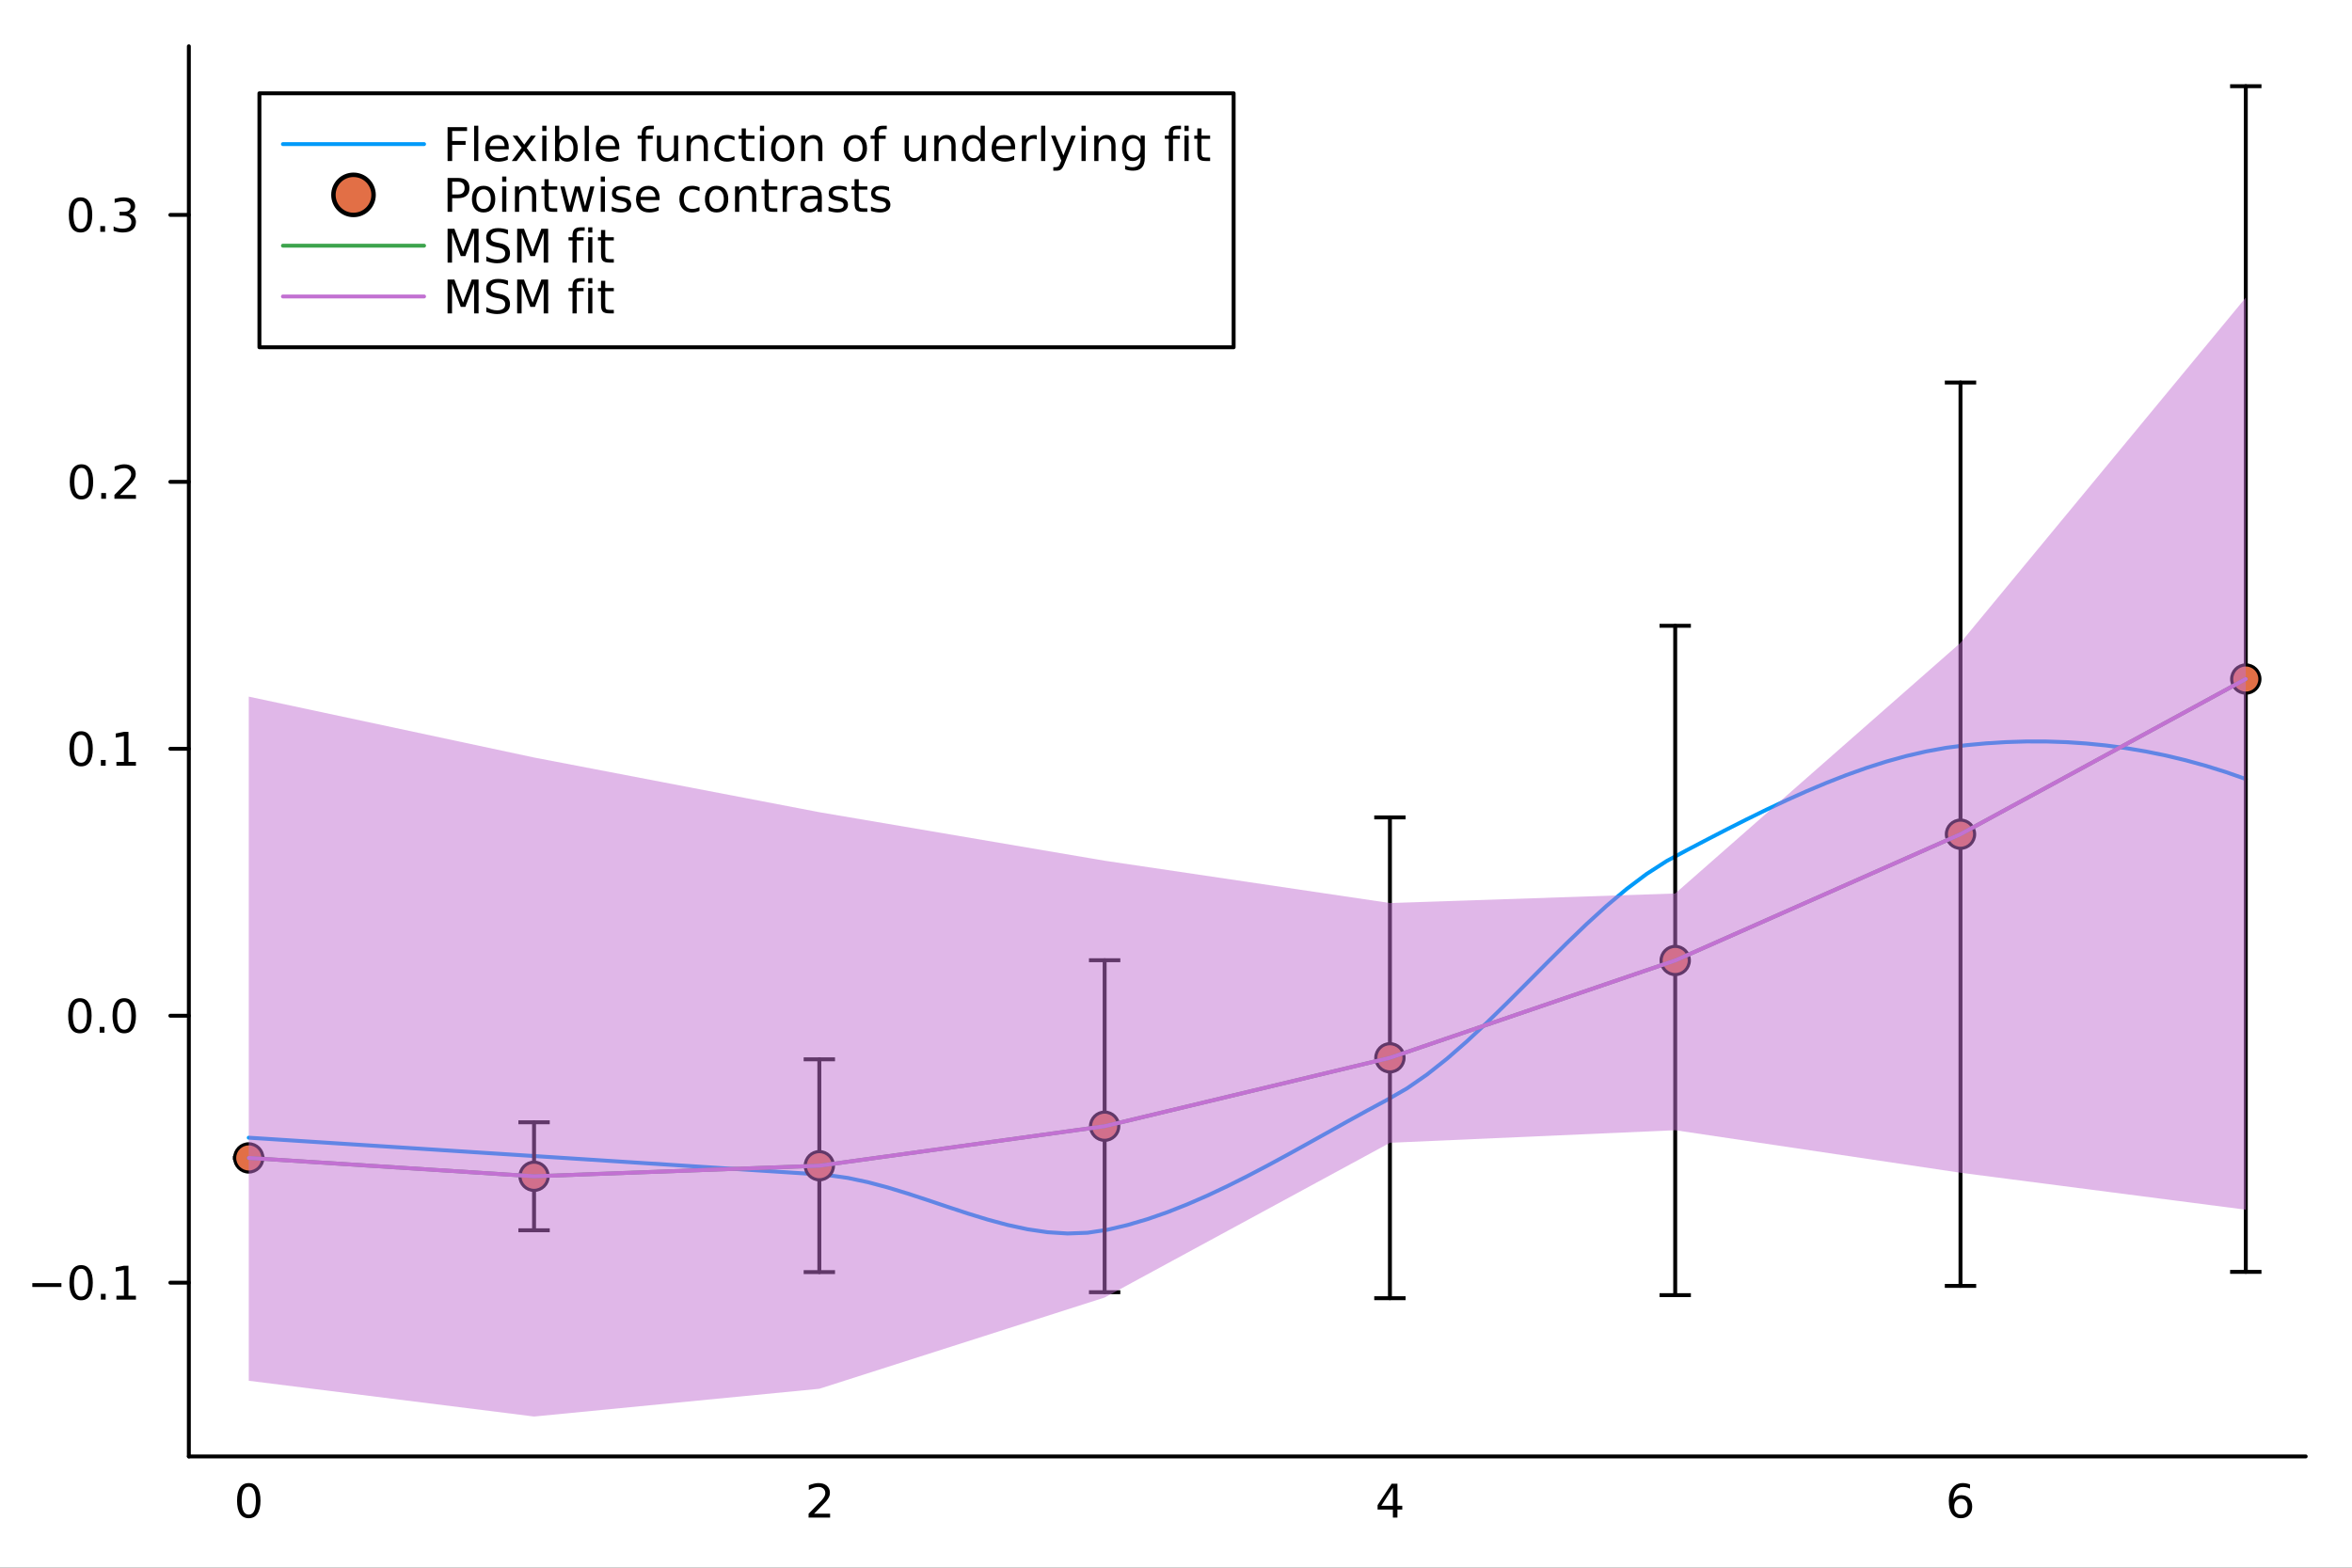 <?xml version="1.0" encoding="utf-8"?>
<svg xmlns="http://www.w3.org/2000/svg" xmlns:xlink="http://www.w3.org/1999/xlink" width="600" height="400" viewBox="0 0 2400 1600">
<rect x="0" y="0" width="2400" height="1600" fill="#333333" stroke="none"/>
<defs>
  <clipPath id="clip870">
    <rect x="0" y="0" width="2400" height="1600"/>
  </clipPath>
</defs>
<path clip-path="url(#clip870)" d="M0 1600 L2400 1600 L2400 0 L0 0  Z" fill="#ffffff" fill-rule="evenodd" fill-opacity="1"/>
<defs>
  <clipPath id="clip871">
    <rect x="480" y="0" width="1681" height="1600"/>
  </clipPath>
</defs>
<path clip-path="url(#clip870)" d="M192.709 1486.45 L2352.76 1486.45 L2352.76 47.244 L192.709 47.244  Z" fill="#ffffff" fill-rule="evenodd" fill-opacity="1"/>
<defs>
  <clipPath id="clip872">
    <rect x="192" y="47" width="2161" height="1440"/>
  </clipPath>
</defs>
<polyline clip-path="url(#clip870)" style="stroke:#000000; stroke-linecap:round; stroke-linejoin:round; stroke-width:4; stroke-opacity:1; fill:none" points="192.709,1486.45 2352.76,1486.45 "/>
<path clip-path="url(#clip870)" d="M253.843 1517.37 Q250.231 1517.37 248.403 1520.93 Q246.597 1524.47 246.597 1531.6 Q246.597 1538.71 248.403 1542.27 Q250.231 1545.82 253.843 1545.82 Q257.477 1545.82 259.282 1542.27 Q261.111 1538.71 261.111 1531.6 Q261.111 1524.47 259.282 1520.93 Q257.477 1517.37 253.843 1517.37 M253.843 1513.66 Q259.653 1513.66 262.708 1518.27 Q265.787 1522.85 265.787 1531.6 Q265.787 1540.33 262.708 1544.94 Q259.653 1549.52 253.843 1549.52 Q248.032 1549.52 244.954 1544.94 Q241.898 1540.33 241.898 1531.6 Q241.898 1522.85 244.954 1518.27 Q248.032 1513.66 253.843 1513.66 Z" fill="#000000" fill-rule="nonzero" fill-opacity="1" /><path clip-path="url(#clip870)" d="M830.718 1544.91 L847.038 1544.91 L847.038 1548.85 L825.093 1548.85 L825.093 1544.91 Q827.755 1542.16 832.339 1537.53 Q836.945 1532.88 838.126 1531.53 Q840.371 1529.01 841.251 1527.27 Q842.153 1525.51 842.153 1523.82 Q842.153 1521.07 840.209 1519.33 Q838.288 1517.6 835.186 1517.6 Q832.987 1517.6 830.533 1518.36 Q828.102 1519.13 825.325 1520.68 L825.325 1515.95 Q828.149 1514.82 830.602 1514.24 Q833.056 1513.66 835.093 1513.66 Q840.464 1513.66 843.658 1516.35 Q846.852 1519.03 846.852 1523.52 Q846.852 1525.65 846.042 1527.57 Q845.255 1529.47 843.149 1532.07 Q842.57 1532.74 839.468 1535.95 Q836.366 1539.15 830.718 1544.91 Z" fill="#000000" fill-rule="nonzero" fill-opacity="1" /><path clip-path="url(#clip870)" d="M1421.3 1518.36 L1409.49 1536.81 L1421.3 1536.81 L1421.3 1518.36 M1420.07 1514.29 L1425.95 1514.29 L1425.95 1536.81 L1430.88 1536.81 L1430.88 1540.7 L1425.95 1540.7 L1425.95 1548.85 L1421.3 1548.85 L1421.3 1540.7 L1405.7 1540.7 L1405.7 1536.19 L1420.07 1514.29 Z" fill="#000000" fill-rule="nonzero" fill-opacity="1" /><path clip-path="url(#clip870)" d="M2000.92 1529.7 Q1997.77 1529.7 1995.92 1531.86 Q1994.09 1534.01 1994.09 1537.76 Q1994.09 1541.49 1995.92 1543.66 Q1997.77 1545.82 2000.92 1545.82 Q2004.06 1545.82 2005.89 1543.66 Q2007.74 1541.49 2007.74 1537.76 Q2007.74 1534.01 2005.89 1531.86 Q2004.06 1529.7 2000.92 1529.7 M2010.2 1515.05 L2010.2 1519.31 Q2008.44 1518.48 2006.63 1518.04 Q2004.85 1517.6 2003.09 1517.6 Q1998.46 1517.6 1996.01 1520.72 Q1993.58 1523.85 1993.23 1530.17 Q1994.6 1528.15 1996.66 1527.09 Q1998.72 1526 2001.19 1526 Q2006.4 1526 2009.41 1529.17 Q2012.44 1532.32 2012.44 1537.76 Q2012.44 1543.08 2009.3 1546.3 Q2006.15 1549.52 2000.92 1549.52 Q1994.92 1549.52 1991.75 1544.94 Q1988.58 1540.33 1988.58 1531.6 Q1988.58 1523.41 1992.47 1518.55 Q1996.36 1513.66 2002.91 1513.66 Q2004.67 1513.66 2006.45 1514.01 Q2008.25 1514.36 2010.2 1515.05 Z" fill="#000000" fill-rule="nonzero" fill-opacity="1" /><polyline clip-path="url(#clip870)" style="stroke:#000000; stroke-linecap:round; stroke-linejoin:round; stroke-width:4; stroke-opacity:1; fill:none" points="192.709,1486.45 192.709,47.244 "/>
<polyline clip-path="url(#clip870)" style="stroke:#000000; stroke-linecap:round; stroke-linejoin:round; stroke-width:4; stroke-opacity:1; fill:none" points="192.709,1309.11 173.812,1309.11 "/>
<polyline clip-path="url(#clip870)" style="stroke:#000000; stroke-linecap:round; stroke-linejoin:round; stroke-width:4; stroke-opacity:1; fill:none" points="192.709,1036.67 173.812,1036.67 "/>
<polyline clip-path="url(#clip870)" style="stroke:#000000; stroke-linecap:round; stroke-linejoin:round; stroke-width:4; stroke-opacity:1; fill:none" points="192.709,764.224 173.812,764.224 "/>
<polyline clip-path="url(#clip870)" style="stroke:#000000; stroke-linecap:round; stroke-linejoin:round; stroke-width:4; stroke-opacity:1; fill:none" points="192.709,491.779 173.812,491.779 "/>
<polyline clip-path="url(#clip870)" style="stroke:#000000; stroke-linecap:round; stroke-linejoin:round; stroke-width:4; stroke-opacity:1; fill:none" points="192.709,219.334 173.812,219.334 "/>
<path clip-path="url(#clip870)" d="M32.992 1309.57 L62.668 1309.57 L62.668 1313.5 L32.992 1313.5 L32.992 1309.57 Z" fill="#000000" fill-rule="nonzero" fill-opacity="1" /><path clip-path="url(#clip870)" d="M82.76 1294.91 Q79.149 1294.91 77.321 1298.48 Q75.515 1302.02 75.515 1309.15 Q75.515 1316.26 77.321 1319.82 Q79.149 1323.36 82.76 1323.36 Q86.395 1323.36 88.2 1319.82 Q90.029 1316.26 90.029 1309.15 Q90.029 1302.02 88.2 1298.48 Q86.395 1294.91 82.76 1294.91 M82.76 1291.21 Q88.57 1291.21 91.626 1295.82 Q94.705 1300.4 94.705 1309.15 Q94.705 1317.88 91.626 1322.48 Q88.57 1327.07 82.76 1327.07 Q76.95 1327.07 73.871 1322.48 Q70.816 1317.88 70.816 1309.15 Q70.816 1300.4 73.871 1295.82 Q76.95 1291.21 82.76 1291.21 Z" fill="#000000" fill-rule="nonzero" fill-opacity="1" /><path clip-path="url(#clip870)" d="M102.922 1320.51 L107.807 1320.51 L107.807 1326.39 L102.922 1326.39 L102.922 1320.51 Z" fill="#000000" fill-rule="nonzero" fill-opacity="1" /><path clip-path="url(#clip870)" d="M118.802 1322.46 L126.441 1322.46 L126.441 1296.09 L118.131 1297.76 L118.131 1293.5 L126.394 1291.83 L131.07 1291.83 L131.07 1322.46 L138.709 1322.46 L138.709 1326.39 L118.802 1326.39 L118.802 1322.46 Z" fill="#000000" fill-rule="nonzero" fill-opacity="1" /><path clip-path="url(#clip870)" d="M81.534 1022.47 Q77.922 1022.47 76.094 1026.03 Q74.288 1029.57 74.288 1036.7 Q74.288 1043.81 76.094 1047.38 Q77.922 1050.92 81.534 1050.92 Q85.168 1050.92 86.973 1047.38 Q88.802 1043.81 88.802 1036.7 Q88.802 1029.57 86.973 1026.03 Q85.168 1022.47 81.534 1022.47 M81.534 1018.76 Q87.344 1018.76 90.399 1023.37 Q93.478 1027.95 93.478 1036.7 Q93.478 1045.43 90.399 1050.04 Q87.344 1054.62 81.534 1054.62 Q75.723 1054.62 72.645 1050.04 Q69.589 1045.43 69.589 1036.7 Q69.589 1027.95 72.645 1023.37 Q75.723 1018.76 81.534 1018.76 Z" fill="#000000" fill-rule="nonzero" fill-opacity="1" /><path clip-path="url(#clip870)" d="M101.695 1048.07 L106.58 1048.07 L106.58 1053.95 L101.695 1053.95 L101.695 1048.07 Z" fill="#000000" fill-rule="nonzero" fill-opacity="1" /><path clip-path="url(#clip870)" d="M126.765 1022.47 Q123.154 1022.47 121.325 1026.03 Q119.519 1029.57 119.519 1036.7 Q119.519 1043.81 121.325 1047.38 Q123.154 1050.92 126.765 1050.92 Q130.399 1050.92 132.205 1047.38 Q134.033 1043.81 134.033 1036.7 Q134.033 1029.57 132.205 1026.03 Q130.399 1022.47 126.765 1022.47 M126.765 1018.76 Q132.575 1018.76 135.63 1023.37 Q138.709 1027.95 138.709 1036.7 Q138.709 1045.43 135.63 1050.04 Q132.575 1054.62 126.765 1054.62 Q120.955 1054.62 117.876 1050.04 Q114.82 1045.43 114.82 1036.7 Q114.82 1027.95 117.876 1023.37 Q120.955 1018.76 126.765 1018.76 Z" fill="#000000" fill-rule="nonzero" fill-opacity="1" /><path clip-path="url(#clip870)" d="M82.76 750.023 Q79.149 750.023 77.321 753.588 Q75.515 757.129 75.515 764.259 Q75.515 771.365 77.321 774.93 Q79.149 778.472 82.76 778.472 Q86.395 778.472 88.2 774.93 Q90.029 771.365 90.029 764.259 Q90.029 757.129 88.2 753.588 Q86.395 750.023 82.76 750.023 M82.76 746.319 Q88.57 746.319 91.626 750.926 Q94.705 755.509 94.705 764.259 Q94.705 772.986 91.626 777.592 Q88.57 782.175 82.76 782.175 Q76.95 782.175 73.871 777.592 Q70.816 772.986 70.816 764.259 Q70.816 755.509 73.871 750.926 Q76.95 746.319 82.76 746.319 Z" fill="#000000" fill-rule="nonzero" fill-opacity="1" /><path clip-path="url(#clip870)" d="M102.922 775.625 L107.807 775.625 L107.807 781.504 L102.922 781.504 L102.922 775.625 Z" fill="#000000" fill-rule="nonzero" fill-opacity="1" /><path clip-path="url(#clip870)" d="M118.802 777.569 L126.441 777.569 L126.441 751.203 L118.131 752.87 L118.131 748.611 L126.394 746.944 L131.07 746.944 L131.07 777.569 L138.709 777.569 L138.709 781.504 L118.802 781.504 L118.802 777.569 Z" fill="#000000" fill-rule="nonzero" fill-opacity="1" /><path clip-path="url(#clip870)" d="M83.131 477.578 Q79.52 477.578 77.691 481.143 Q75.885 484.684 75.885 491.814 Q75.885 498.92 77.691 502.485 Q79.52 506.027 83.131 506.027 Q86.765 506.027 88.57 502.485 Q90.399 498.92 90.399 491.814 Q90.399 484.684 88.57 481.143 Q86.765 477.578 83.131 477.578 M83.131 473.874 Q88.941 473.874 91.996 478.481 Q95.075 483.064 95.075 491.814 Q95.075 500.541 91.996 505.147 Q88.941 509.731 83.131 509.731 Q77.321 509.731 74.242 505.147 Q71.186 500.541 71.186 491.814 Q71.186 483.064 74.242 478.481 Q77.321 473.874 83.131 473.874 Z" fill="#000000" fill-rule="nonzero" fill-opacity="1" /><path clip-path="url(#clip870)" d="M103.293 503.18 L108.177 503.18 L108.177 509.059 L103.293 509.059 L103.293 503.18 Z" fill="#000000" fill-rule="nonzero" fill-opacity="1" /><path clip-path="url(#clip870)" d="M122.39 505.124 L138.709 505.124 L138.709 509.059 L116.765 509.059 L116.765 505.124 Q119.427 502.369 124.01 497.74 Q128.617 493.087 129.797 491.744 Q132.043 489.221 132.922 487.485 Q133.825 485.726 133.825 484.036 Q133.825 481.282 131.88 479.545 Q129.959 477.809 126.857 477.809 Q124.658 477.809 122.205 478.573 Q119.774 479.337 116.996 480.888 L116.996 476.166 Q119.82 475.032 122.274 474.453 Q124.728 473.874 126.765 473.874 Q132.135 473.874 135.33 476.559 Q138.524 479.245 138.524 483.735 Q138.524 485.865 137.714 487.786 Q136.927 489.684 134.82 492.277 Q134.242 492.948 131.14 496.166 Q128.038 499.36 122.39 505.124 Z" fill="#000000" fill-rule="nonzero" fill-opacity="1" /><path clip-path="url(#clip870)" d="M82.182 205.133 Q78.571 205.133 76.742 208.698 Q74.936 212.239 74.936 219.369 Q74.936 226.475 76.742 230.04 Q78.571 233.582 82.182 233.582 Q85.816 233.582 87.621 230.04 Q89.45 226.475 89.45 219.369 Q89.45 212.239 87.621 208.698 Q85.816 205.133 82.182 205.133 M82.182 201.429 Q87.992 201.429 91.047 206.036 Q94.126 210.619 94.126 219.369 Q94.126 228.096 91.047 232.702 Q87.992 237.286 82.182 237.286 Q76.371 237.286 73.293 232.702 Q70.237 228.096 70.237 219.369 Q70.237 210.619 73.293 206.036 Q76.371 201.429 82.182 201.429 Z" fill="#000000" fill-rule="nonzero" fill-opacity="1" /><path clip-path="url(#clip870)" d="M102.344 230.735 L107.228 230.735 L107.228 236.614 L102.344 236.614 L102.344 230.735 Z" fill="#000000" fill-rule="nonzero" fill-opacity="1" /><path clip-path="url(#clip870)" d="M131.58 217.98 Q134.936 218.698 136.811 220.966 Q138.709 223.235 138.709 226.568 Q138.709 231.684 135.191 234.485 Q131.672 237.286 125.191 237.286 Q123.015 237.286 120.7 236.846 Q118.408 236.429 115.955 235.573 L115.955 231.059 Q117.899 232.193 120.214 232.772 Q122.529 233.35 125.052 233.35 Q129.45 233.35 131.742 231.614 Q134.056 229.878 134.056 226.568 Q134.056 223.512 131.904 221.8 Q129.774 220.063 125.955 220.063 L121.927 220.063 L121.927 216.221 L126.14 216.221 Q129.589 216.221 131.418 214.855 Q133.246 213.466 133.246 210.874 Q133.246 208.212 131.348 206.8 Q129.473 205.364 125.955 205.364 Q124.033 205.364 121.834 205.781 Q119.635 206.198 116.996 207.077 L116.996 202.911 Q119.658 202.17 121.973 201.8 Q124.311 201.429 126.371 201.429 Q131.695 201.429 134.797 203.86 Q137.899 206.267 137.899 210.388 Q137.899 213.258 136.255 215.249 Q134.612 217.216 131.58 217.98 Z" fill="#000000" fill-rule="nonzero" fill-opacity="1" /><polyline clip-path="url(#clip872)" style="stroke:#009af9; stroke-linecap:round; stroke-linejoin:round; stroke-width:4; stroke-opacity:1; fill:none" points="253.843,1161.14 274.22,1162.45 294.598,1163.76 314.976,1165.07 335.354,1166.38 355.732,1167.69 376.109,1169 396.487,1170.31 416.865,1171.62 437.243,1172.94 457.621,1174.25 477.998,1175.56 498.376,1176.87 518.754,1178.18 539.132,1179.49 559.51,1180.8 579.887,1182.11 600.265,1183.42 620.643,1184.74 641.021,1186.05 661.399,1187.36 681.776,1188.67 702.154,1189.98 722.532,1191.29 742.91,1192.6 763.288,1193.91 783.665,1195.22 804.043,1196.54 824.421,1197.85 844.799,1199.33 865.177,1202.22 885.554,1206.54 905.932,1211.97 926.31,1218.19 946.688,1224.88 967.066,1231.75 987.443,1238.47 1007.82,1244.73 1028.2,1250.22 1048.58,1254.62 1068.95,1257.62 1089.33,1258.91 1109.71,1258.17 1130.09,1255.1 1150.47,1250.29 1170.84,1244.28 1191.22,1237.19 1211.6,1229.13 1231.98,1220.25 1252.35,1210.64 1272.73,1200.44 1293.11,1189.76 1313.49,1178.73 1333.87,1167.47 1354.24,1156.1 1374.62,1144.74 1395,1133.51 1415.38,1122.53 1435.75,1110.8 1456.13,1096.69 1476.51,1080.55 1496.89,1062.76 1517.27,1043.7 1537.64,1023.77 1558.02,1003.34 1578.4,982.804 1598.78,962.542 1619.16,942.939 1639.53,924.379 1659.91,907.247 1680.29,891.927 1700.67,878.803 1721.04,867.807 1741.42,857.132 1761.8,846.608 1782.18,836.316 1802.56,826.331 1822.93,816.733 1843.31,807.598 1863.69,799.005 1884.07,791.032 1904.44,783.757 1924.82,777.257 1945.2,771.61 1965.58,766.895 1985.96,763.189 2006.33,760.547 2026.71,758.652 2047.09,757.382 2067.47,756.749 2087.84,756.764 2108.22,757.439 2128.6,758.786 2148.98,760.815 2169.36,763.539 2189.73,766.967 2210.11,771.113 2230.49,775.986 2250.87,781.6 2271.24,787.964 2291.62,795.091 "/>
<polyline clip-path="url(#clip872)" style="stroke:#000000; stroke-linecap:round; stroke-linejoin:round; stroke-width:4; stroke-opacity:1; fill:none" points="253.843,1181.8 253.843,1181.8 "/>
<polyline clip-path="url(#clip872)" style="stroke:#000000; stroke-linecap:round; stroke-linejoin:round; stroke-width:4; stroke-opacity:1; fill:none" points="544.954,1255.64 544.954,1145.42 "/>
<polyline clip-path="url(#clip872)" style="stroke:#000000; stroke-linecap:round; stroke-linejoin:round; stroke-width:4; stroke-opacity:1; fill:none" points="836.065,1298.32 836.065,1081.16 "/>
<polyline clip-path="url(#clip872)" style="stroke:#000000; stroke-linecap:round; stroke-linejoin:round; stroke-width:4; stroke-opacity:1; fill:none" points="1127.18,1318.85 1127.18,980.02 "/>
<polyline clip-path="url(#clip872)" style="stroke:#000000; stroke-linecap:round; stroke-linejoin:round; stroke-width:4; stroke-opacity:1; fill:none" points="1418.29,1324.96 1418.29,834.261 "/>
<polyline clip-path="url(#clip872)" style="stroke:#000000; stroke-linecap:round; stroke-linejoin:round; stroke-width:4; stroke-opacity:1; fill:none" points="1709.4,1321.84 1709.4,638.689 "/>
<polyline clip-path="url(#clip872)" style="stroke:#000000; stroke-linecap:round; stroke-linejoin:round; stroke-width:4; stroke-opacity:1; fill:none" points="2000.51,1312.4 2000.51,390.408 "/>
<polyline clip-path="url(#clip872)" style="stroke:#000000; stroke-linecap:round; stroke-linejoin:round; stroke-width:4; stroke-opacity:1; fill:none" points="2291.62,1298.08 2291.62,87.976 "/>
<line clip-path="url(#clip872)" x1="269.843" y1="1181.8" x2="237.843" y2="1181.8" style="stroke:#000000; stroke-width:4; stroke-opacity:1"/>
<line clip-path="url(#clip872)" x1="269.843" y1="1181.8" x2="237.843" y2="1181.8" style="stroke:#000000; stroke-width:4; stroke-opacity:1"/>
<line clip-path="url(#clip872)" x1="560.954" y1="1255.64" x2="528.954" y2="1255.64" style="stroke:#000000; stroke-width:4; stroke-opacity:1"/>
<line clip-path="url(#clip872)" x1="560.954" y1="1145.42" x2="528.954" y2="1145.42" style="stroke:#000000; stroke-width:4; stroke-opacity:1"/>
<line clip-path="url(#clip872)" x1="852.065" y1="1298.32" x2="820.065" y2="1298.32" style="stroke:#000000; stroke-width:4; stroke-opacity:1"/>
<line clip-path="url(#clip872)" x1="852.065" y1="1081.16" x2="820.065" y2="1081.16" style="stroke:#000000; stroke-width:4; stroke-opacity:1"/>
<line clip-path="url(#clip872)" x1="1143.18" y1="1318.85" x2="1111.18" y2="1318.85" style="stroke:#000000; stroke-width:4; stroke-opacity:1"/>
<line clip-path="url(#clip872)" x1="1143.18" y1="980.02" x2="1111.18" y2="980.02" style="stroke:#000000; stroke-width:4; stroke-opacity:1"/>
<line clip-path="url(#clip872)" x1="1434.29" y1="1324.96" x2="1402.29" y2="1324.96" style="stroke:#000000; stroke-width:4; stroke-opacity:1"/>
<line clip-path="url(#clip872)" x1="1434.29" y1="834.261" x2="1402.29" y2="834.261" style="stroke:#000000; stroke-width:4; stroke-opacity:1"/>
<line clip-path="url(#clip872)" x1="1725.4" y1="1321.84" x2="1693.4" y2="1321.84" style="stroke:#000000; stroke-width:4; stroke-opacity:1"/>
<line clip-path="url(#clip872)" x1="1725.4" y1="638.689" x2="1693.4" y2="638.689" style="stroke:#000000; stroke-width:4; stroke-opacity:1"/>
<line clip-path="url(#clip872)" x1="2016.51" y1="1312.4" x2="1984.51" y2="1312.4" style="stroke:#000000; stroke-width:4; stroke-opacity:1"/>
<line clip-path="url(#clip872)" x1="2016.51" y1="390.408" x2="1984.51" y2="390.408" style="stroke:#000000; stroke-width:4; stroke-opacity:1"/>
<line clip-path="url(#clip872)" x1="2307.62" y1="1298.08" x2="2275.62" y2="1298.08" style="stroke:#000000; stroke-width:4; stroke-opacity:1"/>
<line clip-path="url(#clip872)" x1="2307.62" y1="87.976" x2="2275.62" y2="87.976" style="stroke:#000000; stroke-width:4; stroke-opacity:1"/>
<circle clip-path="url(#clip872)" cx="253.843" cy="1181.8" r="14.4" fill="#e26f46" fill-rule="evenodd" fill-opacity="1" stroke="#000000" stroke-opacity="1" stroke-width="3.2"/>
<circle clip-path="url(#clip872)" cx="544.954" cy="1200.53" r="14.4" fill="#e26f46" fill-rule="evenodd" fill-opacity="1" stroke="#000000" stroke-opacity="1" stroke-width="3.2"/>
<circle clip-path="url(#clip872)" cx="836.065" cy="1189.74" r="14.4" fill="#e26f46" fill-rule="evenodd" fill-opacity="1" stroke="#000000" stroke-opacity="1" stroke-width="3.2"/>
<circle clip-path="url(#clip872)" cx="1127.18" cy="1149.43" r="14.4" fill="#e26f46" fill-rule="evenodd" fill-opacity="1" stroke="#000000" stroke-opacity="1" stroke-width="3.2"/>
<circle clip-path="url(#clip872)" cx="1418.29" cy="1079.61" r="14.4" fill="#e26f46" fill-rule="evenodd" fill-opacity="1" stroke="#000000" stroke-opacity="1" stroke-width="3.2"/>
<circle clip-path="url(#clip872)" cx="1709.4" cy="980.267" r="14.4" fill="#e26f46" fill-rule="evenodd" fill-opacity="1" stroke="#000000" stroke-opacity="1" stroke-width="3.2"/>
<circle clip-path="url(#clip872)" cx="2000.51" cy="851.405" r="14.4" fill="#e26f46" fill-rule="evenodd" fill-opacity="1" stroke="#000000" stroke-opacity="1" stroke-width="3.2"/>
<circle clip-path="url(#clip872)" cx="2291.62" cy="693.026" r="14.4" fill="#e26f46" fill-rule="evenodd" fill-opacity="1" stroke="#000000" stroke-opacity="1" stroke-width="3.2"/>
<polyline clip-path="url(#clip872)" style="stroke:#3da44d; stroke-linecap:round; stroke-linejoin:round; stroke-width:4; stroke-opacity:1; fill:none" points="253.843,1181.8 544.954,1200.53 836.065,1189.74 1127.18,1149.43 1418.29,1079.61 1709.4,980.267 2000.51,851.405 2291.62,693.026 "/>
<path clip-path="url(#clip872)" d="M253.843 1409.23 L544.954 1445.72 L836.065 1417.4 L1127.18 1324.27 L1418.29 1166.34 L1709.4 1153.51 L2000.51 1196.93 L2291.62 1234.64 L2291.62 303.694 L2000.51 656.048 L1709.4 911.896 L1418.29 921.644 L1127.18 878.452 L836.065 828.947 L544.954 773.127 L253.843 710.994  Z" fill="#c271d2" fill-rule="evenodd" fill-opacity="0.5"/>
<polyline clip-path="url(#clip872)" style="stroke:#c271d2; stroke-linecap:round; stroke-linejoin:round; stroke-width:4; stroke-opacity:1; fill:none" points="253.843,1181.8 544.954,1200.53 836.065,1189.74 1127.18,1149.43 1418.29,1079.61 1709.4,980.267 2000.51,851.405 2291.62,693.026 "/>
<path clip-path="url(#clip870)" d="M264.711 354.418 L1258.81 354.418 L1258.81 95.218 L264.711 95.218  Z" fill="#ffffff" fill-rule="evenodd" fill-opacity="1"/>
<polyline clip-path="url(#clip870)" style="stroke:#000000; stroke-linecap:round; stroke-linejoin:round; stroke-width:4; stroke-opacity:1; fill:none" points="264.711,354.418 1258.81,354.418 1258.81,95.218 264.711,95.218 264.711,354.418 "/>
<polyline clip-path="url(#clip870)" style="stroke:#009af9; stroke-linecap:round; stroke-linejoin:round; stroke-width:4; stroke-opacity:1; fill:none" points="288.711,147.058 432.714,147.058 "/>
<path clip-path="url(#clip870)" d="M456.715 129.778 L476.576 129.778 L476.576 133.713 L461.391 133.713 L461.391 143.898 L475.094 143.898 L475.094 147.833 L461.391 147.833 L461.391 164.338 L456.715 164.338 L456.715 129.778 Z" fill="#000000" fill-rule="nonzero" fill-opacity="1" /><path clip-path="url(#clip870)" d="M483.798 128.319 L488.057 128.319 L488.057 164.338 L483.798 164.338 L483.798 128.319 Z" fill="#000000" fill-rule="nonzero" fill-opacity="1" /><path clip-path="url(#clip870)" d="M519.145 150.31 L519.145 152.393 L499.562 152.393 Q499.84 156.791 502.201 159.106 Q504.585 161.398 508.821 161.398 Q511.275 161.398 513.566 160.796 Q515.881 160.194 518.15 158.99 L518.15 163.018 Q515.858 163.99 513.451 164.5 Q511.043 165.009 508.566 165.009 Q502.363 165.009 498.729 161.398 Q495.117 157.787 495.117 151.629 Q495.117 145.264 498.543 141.537 Q501.992 137.787 507.826 137.787 Q513.057 137.787 516.09 141.166 Q519.145 144.523 519.145 150.31 M514.886 149.06 Q514.84 145.565 512.918 143.481 Q511.02 141.398 507.872 141.398 Q504.307 141.398 502.154 143.412 Q500.025 145.426 499.701 149.083 L514.886 149.06 Z" fill="#000000" fill-rule="nonzero" fill-opacity="1" /><path clip-path="url(#clip870)" d="M546.853 138.412 L537.478 151.027 L547.339 164.338 L542.316 164.338 L534.77 154.152 L527.224 164.338 L522.201 164.338 L532.27 150.773 L523.057 138.412 L528.08 138.412 L534.955 147.648 L541.83 138.412 L546.853 138.412 Z" fill="#000000" fill-rule="nonzero" fill-opacity="1" /><path clip-path="url(#clip870)" d="M553.358 138.412 L557.617 138.412 L557.617 164.338 L553.358 164.338 L553.358 138.412 M553.358 128.319 L557.617 128.319 L557.617 133.713 L553.358 133.713 L553.358 128.319 Z" fill="#000000" fill-rule="nonzero" fill-opacity="1" /><path clip-path="url(#clip870)" d="M585.14 151.398 Q585.14 146.699 583.196 144.037 Q581.274 141.352 577.895 141.352 Q574.515 141.352 572.571 144.037 Q570.649 146.699 570.649 151.398 Q570.649 156.097 572.571 158.782 Q574.515 161.444 577.895 161.444 Q581.274 161.444 583.196 158.782 Q585.14 156.097 585.14 151.398 M570.649 142.347 Q571.992 140.032 574.029 138.921 Q576.089 137.787 578.936 137.787 Q583.659 137.787 586.598 141.537 Q589.561 145.287 589.561 151.398 Q589.561 157.509 586.598 161.259 Q583.659 165.009 578.936 165.009 Q576.089 165.009 574.029 163.898 Q571.992 162.763 570.649 160.449 L570.649 164.338 L566.367 164.338 L566.367 128.319 L570.649 128.319 L570.649 142.347 Z" fill="#000000" fill-rule="nonzero" fill-opacity="1" /><path clip-path="url(#clip870)" d="M596.622 128.319 L600.881 128.319 L600.881 164.338 L596.622 164.338 L596.622 128.319 Z" fill="#000000" fill-rule="nonzero" fill-opacity="1" /><path clip-path="url(#clip870)" d="M631.969 150.31 L631.969 152.393 L612.385 152.393 Q612.663 156.791 615.024 159.106 Q617.408 161.398 621.645 161.398 Q624.098 161.398 626.39 160.796 Q628.705 160.194 630.973 158.99 L630.973 163.018 Q628.682 163.99 626.274 164.5 Q623.867 165.009 621.39 165.009 Q615.186 165.009 611.552 161.398 Q607.941 157.787 607.941 151.629 Q607.941 145.264 611.367 141.537 Q614.816 137.787 620.649 137.787 Q625.881 137.787 628.913 141.166 Q631.969 144.523 631.969 150.31 M627.709 149.06 Q627.663 145.565 625.742 143.481 Q623.844 141.398 620.695 141.398 Q617.131 141.398 614.978 143.412 Q612.848 145.426 612.524 149.083 L627.709 149.06 Z" fill="#000000" fill-rule="nonzero" fill-opacity="1" /><path clip-path="url(#clip870)" d="M667.154 128.319 L667.154 131.861 L663.08 131.861 Q660.788 131.861 659.885 132.787 Q659.005 133.713 659.005 136.12 L659.005 138.412 L666.019 138.412 L666.019 141.722 L659.005 141.722 L659.005 164.338 L654.723 164.338 L654.723 141.722 L650.649 141.722 L650.649 138.412 L654.723 138.412 L654.723 136.606 Q654.723 132.278 656.737 130.31 Q658.751 128.319 663.126 128.319 L667.154 128.319 Z" fill="#000000" fill-rule="nonzero" fill-opacity="1" /><path clip-path="url(#clip870)" d="M670.279 154.106 L670.279 138.412 L674.538 138.412 L674.538 153.944 Q674.538 157.625 675.973 159.476 Q677.408 161.305 680.278 161.305 Q683.728 161.305 685.718 159.106 Q687.732 156.907 687.732 153.111 L687.732 138.412 L691.991 138.412 L691.991 164.338 L687.732 164.338 L687.732 160.356 Q686.181 162.717 684.121 163.875 Q682.084 165.009 679.376 165.009 Q674.908 165.009 672.593 162.231 Q670.279 159.453 670.279 154.106 M680.996 137.787 L680.996 137.787 Z" fill="#000000" fill-rule="nonzero" fill-opacity="1" /><path clip-path="url(#clip870)" d="M722.315 148.689 L722.315 164.338 L718.056 164.338 L718.056 148.828 Q718.056 145.148 716.621 143.319 Q715.186 141.49 712.315 141.49 Q708.866 141.49 706.876 143.69 Q704.885 145.889 704.885 149.685 L704.885 164.338 L700.602 164.338 L700.602 138.412 L704.885 138.412 L704.885 142.44 Q706.413 140.102 708.473 138.944 Q710.556 137.787 713.264 137.787 Q717.732 137.787 720.024 140.565 Q722.315 143.319 722.315 148.689 Z" fill="#000000" fill-rule="nonzero" fill-opacity="1" /><path clip-path="url(#clip870)" d="M749.468 139.407 L749.468 143.389 Q747.662 142.393 745.834 141.907 Q744.028 141.398 742.176 141.398 Q738.033 141.398 735.741 144.037 Q733.449 146.652 733.449 151.398 Q733.449 156.143 735.741 158.782 Q738.033 161.398 742.176 161.398 Q744.028 161.398 745.834 160.912 Q747.662 160.402 749.468 159.407 L749.468 163.342 Q747.686 164.176 745.764 164.592 Q743.866 165.009 741.713 165.009 Q735.857 165.009 732.408 161.328 Q728.959 157.648 728.959 151.398 Q728.959 145.055 732.431 141.421 Q735.926 137.787 741.991 137.787 Q743.959 137.787 745.834 138.203 Q747.709 138.597 749.468 139.407 Z" fill="#000000" fill-rule="nonzero" fill-opacity="1" /><path clip-path="url(#clip870)" d="M761.088 131.051 L761.088 138.412 L769.861 138.412 L769.861 141.722 L761.088 141.722 L761.088 155.796 Q761.088 158.967 761.945 159.87 Q762.824 160.773 765.486 160.773 L769.861 160.773 L769.861 164.338 L765.486 164.338 Q760.556 164.338 758.681 162.509 Q756.806 160.657 756.806 155.796 L756.806 141.722 L753.681 141.722 L753.681 138.412 L756.806 138.412 L756.806 131.051 L761.088 131.051 Z" fill="#000000" fill-rule="nonzero" fill-opacity="1" /><path clip-path="url(#clip870)" d="M775.463 138.412 L779.722 138.412 L779.722 164.338 L775.463 164.338 L775.463 138.412 M775.463 128.319 L779.722 128.319 L779.722 133.713 L775.463 133.713 L775.463 128.319 Z" fill="#000000" fill-rule="nonzero" fill-opacity="1" /><path clip-path="url(#clip870)" d="M798.681 141.398 Q795.255 141.398 793.264 144.083 Q791.273 146.745 791.273 151.398 Q791.273 156.051 793.241 158.736 Q795.232 161.398 798.681 161.398 Q802.083 161.398 804.074 158.713 Q806.065 156.027 806.065 151.398 Q806.065 146.791 804.074 144.106 Q802.083 141.398 798.681 141.398 M798.681 137.787 Q804.236 137.787 807.407 141.398 Q810.579 145.009 810.579 151.398 Q810.579 157.764 807.407 161.398 Q804.236 165.009 798.681 165.009 Q793.102 165.009 789.931 161.398 Q786.783 157.764 786.783 151.398 Q786.783 145.009 789.931 141.398 Q793.102 137.787 798.681 137.787 Z" fill="#000000" fill-rule="nonzero" fill-opacity="1" /><path clip-path="url(#clip870)" d="M839.19 148.689 L839.19 164.338 L834.93 164.338 L834.93 148.828 Q834.93 145.148 833.495 143.319 Q832.06 141.49 829.19 141.49 Q825.741 141.49 823.75 143.69 Q821.759 145.889 821.759 149.685 L821.759 164.338 L817.477 164.338 L817.477 138.412 L821.759 138.412 L821.759 142.44 Q823.287 140.102 825.347 138.944 Q827.43 137.787 830.139 137.787 Q834.606 137.787 836.898 140.565 Q839.19 143.319 839.19 148.689 Z" fill="#000000" fill-rule="nonzero" fill-opacity="1" /><path clip-path="url(#clip870)" d="M872.801 141.398 Q869.375 141.398 867.384 144.083 Q865.393 146.745 865.393 151.398 Q865.393 156.051 867.361 158.736 Q869.352 161.398 872.801 161.398 Q876.203 161.398 878.194 158.713 Q880.185 156.027 880.185 151.398 Q880.185 146.791 878.194 144.106 Q876.203 141.398 872.801 141.398 M872.801 137.787 Q878.356 137.787 881.527 141.398 Q884.699 145.009 884.699 151.398 Q884.699 157.764 881.527 161.398 Q878.356 165.009 872.801 165.009 Q867.222 165.009 864.051 161.398 Q860.903 157.764 860.903 151.398 Q860.903 145.009 864.051 141.398 Q867.222 137.787 872.801 137.787 Z" fill="#000000" fill-rule="nonzero" fill-opacity="1" /><path clip-path="url(#clip870)" d="M904.884 128.319 L904.884 131.861 L900.81 131.861 Q898.518 131.861 897.615 132.787 Q896.736 133.713 896.736 136.12 L896.736 138.412 L903.75 138.412 L903.75 141.722 L896.736 141.722 L896.736 164.338 L892.453 164.338 L892.453 141.722 L888.379 141.722 L888.379 138.412 L892.453 138.412 L892.453 136.606 Q892.453 132.278 894.467 130.31 Q896.481 128.319 900.856 128.319 L904.884 128.319 Z" fill="#000000" fill-rule="nonzero" fill-opacity="1" /><path clip-path="url(#clip870)" d="M923.078 154.106 L923.078 138.412 L927.337 138.412 L927.337 153.944 Q927.337 157.625 928.773 159.476 Q930.208 161.305 933.078 161.305 Q936.527 161.305 938.518 159.106 Q940.532 156.907 940.532 153.111 L940.532 138.412 L944.791 138.412 L944.791 164.338 L940.532 164.338 L940.532 160.356 Q938.981 162.717 936.921 163.875 Q934.884 165.009 932.175 165.009 Q927.708 165.009 925.393 162.231 Q923.078 159.453 923.078 154.106 M933.796 137.787 L933.796 137.787 Z" fill="#000000" fill-rule="nonzero" fill-opacity="1" /><path clip-path="url(#clip870)" d="M975.115 148.689 L975.115 164.338 L970.856 164.338 L970.856 148.828 Q970.856 145.148 969.42 143.319 Q967.985 141.49 965.115 141.49 Q961.666 141.49 959.675 143.69 Q957.684 145.889 957.684 149.685 L957.684 164.338 L953.402 164.338 L953.402 138.412 L957.684 138.412 L957.684 142.44 Q959.212 140.102 961.272 138.944 Q963.356 137.787 966.064 137.787 Q970.532 137.787 972.823 140.565 Q975.115 143.319 975.115 148.689 Z" fill="#000000" fill-rule="nonzero" fill-opacity="1" /><path clip-path="url(#clip870)" d="M1000.67 142.347 L1000.67 128.319 L1004.93 128.319 L1004.93 164.338 L1000.67 164.338 L1000.67 160.449 Q999.328 162.763 997.268 163.898 Q995.23 165.009 992.36 165.009 Q987.661 165.009 984.698 161.259 Q981.758 157.509 981.758 151.398 Q981.758 145.287 984.698 141.537 Q987.661 137.787 992.36 137.787 Q995.23 137.787 997.268 138.921 Q999.328 140.032 1000.67 142.347 M986.156 151.398 Q986.156 156.097 988.078 158.782 Q990.022 161.444 993.402 161.444 Q996.781 161.444 998.726 158.782 Q1000.67 156.097 1000.67 151.398 Q1000.67 146.699 998.726 144.037 Q996.781 141.352 993.402 141.352 Q990.022 141.352 988.078 144.037 Q986.156 146.699 986.156 151.398 Z" fill="#000000" fill-rule="nonzero" fill-opacity="1" /><path clip-path="url(#clip870)" d="M1035.88 150.31 L1035.88 152.393 L1016.3 152.393 Q1016.57 156.791 1018.93 159.106 Q1021.32 161.398 1025.55 161.398 Q1028.01 161.398 1030.3 160.796 Q1032.61 160.194 1034.88 158.99 L1034.88 163.018 Q1032.59 163.99 1030.18 164.5 Q1027.78 165.009 1025.3 165.009 Q1019.1 165.009 1015.46 161.398 Q1011.85 157.787 1011.85 151.629 Q1011.85 145.264 1015.28 141.537 Q1018.73 137.787 1024.56 137.787 Q1029.79 137.787 1032.82 141.166 Q1035.88 144.523 1035.88 150.31 M1031.62 149.06 Q1031.57 145.565 1029.65 143.481 Q1027.75 141.398 1024.61 141.398 Q1021.04 141.398 1018.89 143.412 Q1016.76 145.426 1016.43 149.083 L1031.62 149.06 Z" fill="#000000" fill-rule="nonzero" fill-opacity="1" /><path clip-path="url(#clip870)" d="M1057.89 142.393 Q1057.17 141.977 1056.32 141.791 Q1055.48 141.583 1054.47 141.583 Q1050.86 141.583 1048.91 143.944 Q1046.99 146.282 1046.99 150.68 L1046.99 164.338 L1042.71 164.338 L1042.71 138.412 L1046.99 138.412 L1046.99 142.44 Q1048.33 140.078 1050.48 138.944 Q1052.64 137.787 1055.72 137.787 Q1056.16 137.787 1056.69 137.856 Q1057.22 137.903 1057.87 138.018 L1057.89 142.393 Z" fill="#000000" fill-rule="nonzero" fill-opacity="1" /><path clip-path="url(#clip870)" d="M1062.36 128.319 L1066.62 128.319 L1066.62 164.338 L1062.36 164.338 L1062.36 128.319 Z" fill="#000000" fill-rule="nonzero" fill-opacity="1" /><path clip-path="url(#clip870)" d="M1086.32 166.745 Q1084.51 171.375 1082.8 172.787 Q1081.09 174.199 1078.22 174.199 L1074.81 174.199 L1074.81 170.634 L1077.31 170.634 Q1079.07 170.634 1080.04 169.8 Q1081.02 168.967 1082.2 165.865 L1082.96 163.921 L1072.48 138.412 L1076.99 138.412 L1085.09 158.689 L1093.19 138.412 L1097.71 138.412 L1086.32 166.745 Z" fill="#000000" fill-rule="nonzero" fill-opacity="1" /><path clip-path="url(#clip870)" d="M1103.59 138.412 L1107.85 138.412 L1107.85 164.338 L1103.59 164.338 L1103.59 138.412 M1103.59 128.319 L1107.85 128.319 L1107.85 133.713 L1103.59 133.713 L1103.59 128.319 Z" fill="#000000" fill-rule="nonzero" fill-opacity="1" /><path clip-path="url(#clip870)" d="M1138.31 148.689 L1138.31 164.338 L1134.05 164.338 L1134.05 148.828 Q1134.05 145.148 1132.61 143.319 Q1131.18 141.49 1128.31 141.49 Q1124.86 141.49 1122.87 143.69 Q1120.88 145.889 1120.88 149.685 L1120.88 164.338 L1116.6 164.338 L1116.6 138.412 L1120.88 138.412 L1120.88 142.44 Q1122.41 140.102 1124.47 138.944 Q1126.55 137.787 1129.26 137.787 Q1133.73 137.787 1136.02 140.565 Q1138.31 143.319 1138.31 148.689 Z" fill="#000000" fill-rule="nonzero" fill-opacity="1" /><path clip-path="url(#clip870)" d="M1163.86 151.074 Q1163.86 146.444 1161.94 143.898 Q1160.04 141.352 1156.6 141.352 Q1153.17 141.352 1151.25 143.898 Q1149.35 146.444 1149.35 151.074 Q1149.35 155.68 1151.25 158.226 Q1153.17 160.773 1156.6 160.773 Q1160.04 160.773 1161.94 158.226 Q1163.86 155.68 1163.86 151.074 M1168.12 161.12 Q1168.12 167.74 1165.18 170.958 Q1162.24 174.199 1156.18 174.199 Q1153.93 174.199 1151.94 173.851 Q1149.95 173.527 1148.08 172.833 L1148.08 168.689 Q1149.95 169.708 1151.78 170.194 Q1153.61 170.68 1155.51 170.68 Q1159.7 170.68 1161.78 168.481 Q1163.86 166.305 1163.86 161.884 L1163.86 159.777 Q1162.54 162.069 1160.48 163.203 Q1158.42 164.338 1155.55 164.338 Q1150.79 164.338 1147.87 160.703 Q1144.95 157.069 1144.95 151.074 Q1144.95 145.055 1147.87 141.421 Q1150.79 137.787 1155.55 137.787 Q1158.42 137.787 1160.48 138.921 Q1162.54 140.055 1163.86 142.347 L1163.86 138.412 L1168.12 138.412 L1168.12 161.12 Z" fill="#000000" fill-rule="nonzero" fill-opacity="1" /><path clip-path="url(#clip870)" d="M1205.09 128.319 L1205.09 131.861 L1201.02 131.861 Q1198.72 131.861 1197.82 132.787 Q1196.94 133.713 1196.94 136.12 L1196.94 138.412 L1203.96 138.412 L1203.96 141.722 L1196.94 141.722 L1196.94 164.338 L1192.66 164.338 L1192.66 141.722 L1188.59 141.722 L1188.59 138.412 L1192.66 138.412 L1192.66 136.606 Q1192.66 132.278 1194.67 130.31 Q1196.69 128.319 1201.06 128.319 L1205.09 128.319 Z" fill="#000000" fill-rule="nonzero" fill-opacity="1" /><path clip-path="url(#clip870)" d="M1208.66 138.412 L1212.91 138.412 L1212.91 164.338 L1208.66 164.338 L1208.66 138.412 M1208.66 128.319 L1212.91 128.319 L1212.91 133.713 L1208.66 133.713 L1208.66 128.319 Z" fill="#000000" fill-rule="nonzero" fill-opacity="1" /><path clip-path="url(#clip870)" d="M1226.04 131.051 L1226.04 138.412 L1234.81 138.412 L1234.81 141.722 L1226.04 141.722 L1226.04 155.796 Q1226.04 158.967 1226.9 159.87 Q1227.78 160.773 1230.44 160.773 L1234.81 160.773 L1234.81 164.338 L1230.44 164.338 Q1225.51 164.338 1223.63 162.509 Q1221.76 160.657 1221.76 155.796 L1221.76 141.722 L1218.63 141.722 L1218.63 138.412 L1221.76 138.412 L1221.76 131.051 L1226.04 131.051 Z" fill="#000000" fill-rule="nonzero" fill-opacity="1" /><circle clip-path="url(#clip870)" cx="360.713" cy="198.898" r="20.48" fill="#e26f46" fill-rule="evenodd" fill-opacity="1" stroke="#000000" stroke-opacity="1" stroke-width="4.551"/>
<path clip-path="url(#clip870)" d="M461.391 185.46 L461.391 198.446 L467.27 198.446 Q470.534 198.446 472.317 196.756 Q474.099 195.067 474.099 191.942 Q474.099 188.84 472.317 187.15 Q470.534 185.46 467.27 185.46 L461.391 185.46 M456.715 181.618 L467.27 181.618 Q473.081 181.618 476.043 184.256 Q479.03 186.872 479.03 191.942 Q479.03 197.057 476.043 199.673 Q473.081 202.289 467.27 202.289 L461.391 202.289 L461.391 216.178 L456.715 216.178 L456.715 181.618 Z" fill="#000000" fill-rule="nonzero" fill-opacity="1" /><path clip-path="url(#clip870)" d="M493.474 193.238 Q490.048 193.238 488.057 195.923 Q486.067 198.585 486.067 203.238 Q486.067 207.891 488.034 210.576 Q490.025 213.238 493.474 213.238 Q496.877 213.238 498.867 210.553 Q500.858 207.867 500.858 203.238 Q500.858 198.631 498.867 195.946 Q496.877 193.238 493.474 193.238 M493.474 189.627 Q499.029 189.627 502.201 193.238 Q505.372 196.849 505.372 203.238 Q505.372 209.604 502.201 213.238 Q499.029 216.849 493.474 216.849 Q487.895 216.849 484.724 213.238 Q481.576 209.604 481.576 203.238 Q481.576 196.849 484.724 193.238 Q487.895 189.627 493.474 189.627 Z" fill="#000000" fill-rule="nonzero" fill-opacity="1" /><path clip-path="url(#clip870)" d="M512.432 190.252 L516.691 190.252 L516.691 216.178 L512.432 216.178 L512.432 190.252 M512.432 180.159 L516.691 180.159 L516.691 185.553 L512.432 185.553 L512.432 180.159 Z" fill="#000000" fill-rule="nonzero" fill-opacity="1" /><path clip-path="url(#clip870)" d="M547.154 200.529 L547.154 216.178 L542.895 216.178 L542.895 200.668 Q542.895 196.988 541.46 195.159 Q540.025 193.33 537.154 193.33 Q533.705 193.33 531.714 195.53 Q529.724 197.729 529.724 201.525 L529.724 216.178 L525.441 216.178 L525.441 190.252 L529.724 190.252 L529.724 194.28 Q531.252 191.942 533.312 190.784 Q535.395 189.627 538.103 189.627 Q542.571 189.627 544.863 192.405 Q547.154 195.159 547.154 200.529 Z" fill="#000000" fill-rule="nonzero" fill-opacity="1" /><path clip-path="url(#clip870)" d="M559.862 182.891 L559.862 190.252 L568.636 190.252 L568.636 193.562 L559.862 193.562 L559.862 207.636 Q559.862 210.807 560.719 211.71 Q561.599 212.613 564.261 212.613 L568.636 212.613 L568.636 216.178 L564.261 216.178 Q559.33 216.178 557.455 214.349 Q555.58 212.497 555.58 207.636 L555.58 193.562 L552.455 193.562 L552.455 190.252 L555.58 190.252 L555.58 182.891 L559.862 182.891 Z" fill="#000000" fill-rule="nonzero" fill-opacity="1" /><path clip-path="url(#clip870)" d="M571.761 190.252 L576.02 190.252 L581.344 210.483 L586.645 190.252 L591.668 190.252 L596.992 210.483 L602.293 190.252 L606.552 190.252 L599.77 216.178 L594.747 216.178 L589.168 194.928 L583.566 216.178 L578.543 216.178 L571.761 190.252 Z" fill="#000000" fill-rule="nonzero" fill-opacity="1" /><path clip-path="url(#clip870)" d="M613.01 190.252 L617.27 190.252 L617.27 216.178 L613.01 216.178 L613.01 190.252 M613.01 180.159 L617.27 180.159 L617.27 185.553 L613.01 185.553 L613.01 180.159 Z" fill="#000000" fill-rule="nonzero" fill-opacity="1" /><path clip-path="url(#clip870)" d="M642.709 191.016 L642.709 195.043 Q640.904 194.117 638.959 193.655 Q637.015 193.192 634.932 193.192 Q631.76 193.192 630.163 194.164 Q628.589 195.136 628.589 197.08 Q628.589 198.562 629.723 199.418 Q630.857 200.252 634.283 201.016 L635.742 201.34 Q640.279 202.312 642.177 204.094 Q644.098 205.854 644.098 209.025 Q644.098 212.636 641.228 214.742 Q638.381 216.849 633.381 216.849 Q631.297 216.849 629.029 216.432 Q626.783 216.039 624.283 215.228 L624.283 210.83 Q626.645 212.057 628.936 212.682 Q631.228 213.284 633.473 213.284 Q636.482 213.284 638.103 212.266 Q639.723 211.224 639.723 209.349 Q639.723 207.613 638.543 206.687 Q637.385 205.761 633.427 204.904 L631.945 204.557 Q627.987 203.724 626.228 202.011 Q624.469 200.275 624.469 197.266 Q624.469 193.608 627.061 191.618 Q629.654 189.627 634.422 189.627 Q636.783 189.627 638.867 189.974 Q640.95 190.321 642.709 191.016 Z" fill="#000000" fill-rule="nonzero" fill-opacity="1" /><path clip-path="url(#clip870)" d="M673.056 202.15 L673.056 204.233 L653.473 204.233 Q653.751 208.631 656.112 210.946 Q658.496 213.238 662.732 213.238 Q665.186 213.238 667.478 212.636 Q669.792 212.034 672.061 210.83 L672.061 214.858 Q669.769 215.83 667.362 216.34 Q664.954 216.849 662.478 216.849 Q656.274 216.849 652.64 213.238 Q649.029 209.627 649.029 203.469 Q649.029 197.104 652.455 193.377 Q655.904 189.627 661.737 189.627 Q666.968 189.627 670.001 193.006 Q673.056 196.363 673.056 202.15 M668.797 200.9 Q668.751 197.405 666.829 195.321 Q664.931 193.238 661.783 193.238 Q658.218 193.238 656.066 195.252 Q653.936 197.266 653.612 200.923 L668.797 200.9 Z" fill="#000000" fill-rule="nonzero" fill-opacity="1" /><path clip-path="url(#clip870)" d="M713.774 191.247 L713.774 195.229 Q711.968 194.233 710.139 193.747 Q708.334 193.238 706.482 193.238 Q702.339 193.238 700.047 195.877 Q697.755 198.492 697.755 203.238 Q697.755 207.983 700.047 210.622 Q702.339 213.238 706.482 213.238 Q708.334 213.238 710.139 212.752 Q711.968 212.242 713.774 211.247 L713.774 215.182 Q711.991 216.016 710.07 216.432 Q708.172 216.849 706.019 216.849 Q700.163 216.849 696.714 213.168 Q693.265 209.488 693.265 203.238 Q693.265 196.895 696.737 193.261 Q700.232 189.627 706.297 189.627 Q708.264 189.627 710.139 190.043 Q712.014 190.437 713.774 191.247 Z" fill="#000000" fill-rule="nonzero" fill-opacity="1" /><path clip-path="url(#clip870)" d="M731.227 193.238 Q727.801 193.238 725.811 195.923 Q723.82 198.585 723.82 203.238 Q723.82 207.891 725.787 210.576 Q727.778 213.238 731.227 213.238 Q734.63 213.238 736.621 210.553 Q738.612 207.867 738.612 203.238 Q738.612 198.631 736.621 195.946 Q734.63 193.238 731.227 193.238 M731.227 189.627 Q736.783 189.627 739.954 193.238 Q743.125 196.849 743.125 203.238 Q743.125 209.604 739.954 213.238 Q736.783 216.849 731.227 216.849 Q725.649 216.849 722.477 213.238 Q719.329 209.604 719.329 203.238 Q719.329 196.849 722.477 193.238 Q725.649 189.627 731.227 189.627 Z" fill="#000000" fill-rule="nonzero" fill-opacity="1" /><path clip-path="url(#clip870)" d="M771.736 200.529 L771.736 216.178 L767.477 216.178 L767.477 200.668 Q767.477 196.988 766.042 195.159 Q764.607 193.33 761.736 193.33 Q758.287 193.33 756.297 195.53 Q754.306 197.729 754.306 201.525 L754.306 216.178 L750.023 216.178 L750.023 190.252 L754.306 190.252 L754.306 194.28 Q755.834 191.942 757.894 190.784 Q759.977 189.627 762.685 189.627 Q767.153 189.627 769.445 192.405 Q771.736 195.159 771.736 200.529 Z" fill="#000000" fill-rule="nonzero" fill-opacity="1" /><path clip-path="url(#clip870)" d="M784.445 182.891 L784.445 190.252 L793.218 190.252 L793.218 193.562 L784.445 193.562 L784.445 207.636 Q784.445 210.807 785.301 211.71 Q786.181 212.613 788.843 212.613 L793.218 212.613 L793.218 216.178 L788.843 216.178 Q783.912 216.178 782.037 214.349 Q780.162 212.497 780.162 207.636 L780.162 193.562 L777.037 193.562 L777.037 190.252 L780.162 190.252 L780.162 182.891 L784.445 182.891 Z" fill="#000000" fill-rule="nonzero" fill-opacity="1" /><path clip-path="url(#clip870)" d="M813.843 194.233 Q813.125 193.817 812.269 193.631 Q811.435 193.423 810.417 193.423 Q806.806 193.423 804.861 195.784 Q802.94 198.122 802.94 202.52 L802.94 216.178 L798.657 216.178 L798.657 190.252 L802.94 190.252 L802.94 194.28 Q804.282 191.918 806.435 190.784 Q808.588 189.627 811.667 189.627 Q812.106 189.627 812.639 189.696 Q813.171 189.743 813.819 189.858 L813.843 194.233 Z" fill="#000000" fill-rule="nonzero" fill-opacity="1" /><path clip-path="url(#clip870)" d="M830.092 203.145 Q824.93 203.145 822.94 204.326 Q820.949 205.506 820.949 208.354 Q820.949 210.622 822.43 211.965 Q823.935 213.284 826.505 213.284 Q830.046 213.284 832.176 210.784 Q834.329 208.261 834.329 204.094 L834.329 203.145 L830.092 203.145 M838.588 201.386 L838.588 216.178 L834.329 216.178 L834.329 212.242 Q832.87 214.603 830.694 215.738 Q828.518 216.849 825.37 216.849 Q821.389 216.849 819.028 214.627 Q816.69 212.381 816.69 208.631 Q816.69 204.256 819.606 202.034 Q822.546 199.812 828.356 199.812 L834.329 199.812 L834.329 199.395 Q834.329 196.455 832.384 194.858 Q830.463 193.238 826.968 193.238 Q824.745 193.238 822.639 193.77 Q820.532 194.303 818.588 195.367 L818.588 191.432 Q820.926 190.53 823.125 190.09 Q825.324 189.627 827.407 189.627 Q833.032 189.627 835.81 192.543 Q838.588 195.46 838.588 201.386 Z" fill="#000000" fill-rule="nonzero" fill-opacity="1" /><path clip-path="url(#clip870)" d="M863.889 191.016 L863.889 195.043 Q862.083 194.117 860.139 193.655 Q858.194 193.192 856.111 193.192 Q852.94 193.192 851.342 194.164 Q849.768 195.136 849.768 197.08 Q849.768 198.562 850.903 199.418 Q852.037 200.252 855.463 201.016 L856.921 201.34 Q861.458 202.312 863.356 204.094 Q865.277 205.854 865.277 209.025 Q865.277 212.636 862.407 214.742 Q859.56 216.849 854.56 216.849 Q852.477 216.849 850.208 216.432 Q847.963 216.039 845.463 215.228 L845.463 210.83 Q847.824 212.057 850.116 212.682 Q852.407 213.284 854.653 213.284 Q857.662 213.284 859.282 212.266 Q860.903 211.224 860.903 209.349 Q860.903 207.613 859.722 206.687 Q858.565 205.761 854.606 204.904 L853.125 204.557 Q849.166 203.724 847.407 202.011 Q845.648 200.275 845.648 197.266 Q845.648 193.608 848.241 191.618 Q850.833 189.627 855.602 189.627 Q857.963 189.627 860.046 189.974 Q862.129 190.321 863.889 191.016 Z" fill="#000000" fill-rule="nonzero" fill-opacity="1" /><path clip-path="url(#clip870)" d="M876.273 182.891 L876.273 190.252 L885.046 190.252 L885.046 193.562 L876.273 193.562 L876.273 207.636 Q876.273 210.807 877.129 211.71 Q878.009 212.613 880.671 212.613 L885.046 212.613 L885.046 216.178 L880.671 216.178 Q875.74 216.178 873.865 214.349 Q871.99 212.497 871.99 207.636 L871.99 193.562 L868.865 193.562 L868.865 190.252 L871.99 190.252 L871.99 182.891 L876.273 182.891 Z" fill="#000000" fill-rule="nonzero" fill-opacity="1" /><path clip-path="url(#clip870)" d="M907.175 191.016 L907.175 195.043 Q905.37 194.117 903.425 193.655 Q901.481 193.192 899.398 193.192 Q896.226 193.192 894.629 194.164 Q893.055 195.136 893.055 197.08 Q893.055 198.562 894.189 199.418 Q895.324 200.252 898.75 201.016 L900.208 201.34 Q904.745 202.312 906.643 204.094 Q908.564 205.854 908.564 209.025 Q908.564 212.636 905.694 214.742 Q902.847 216.849 897.847 216.849 Q895.763 216.849 893.495 216.432 Q891.25 216.039 888.75 215.228 L888.75 210.83 Q891.111 212.057 893.402 212.682 Q895.694 213.284 897.939 213.284 Q900.949 213.284 902.569 212.266 Q904.189 211.224 904.189 209.349 Q904.189 207.613 903.009 206.687 Q901.851 205.761 897.893 204.904 L896.412 204.557 Q892.453 203.724 890.694 202.011 Q888.935 200.275 888.935 197.266 Q888.935 193.608 891.527 191.618 Q894.12 189.627 898.888 189.627 Q901.25 189.627 903.333 189.974 Q905.416 190.321 907.175 191.016 Z" fill="#000000" fill-rule="nonzero" fill-opacity="1" /><polyline clip-path="url(#clip870)" style="stroke:#3da44d; stroke-linecap:round; stroke-linejoin:round; stroke-width:4; stroke-opacity:1; fill:none" points="288.711,250.738 432.714,250.738 "/>
<path clip-path="url(#clip870)" d="M456.715 233.458 L463.682 233.458 L472.502 256.976 L481.368 233.458 L488.335 233.458 L488.335 268.018 L483.775 268.018 L483.775 237.67 L474.863 261.374 L470.164 261.374 L461.252 237.67 L461.252 268.018 L456.715 268.018 L456.715 233.458 Z" fill="#000000" fill-rule="nonzero" fill-opacity="1" /><path clip-path="url(#clip870)" d="M518.335 234.592 L518.335 239.152 Q515.673 237.879 513.312 237.254 Q510.951 236.629 508.752 236.629 Q504.932 236.629 502.849 238.11 Q500.789 239.592 500.789 242.323 Q500.789 244.615 502.154 245.795 Q503.543 246.953 507.386 247.67 L510.21 248.249 Q515.441 249.245 517.918 251.768 Q520.418 254.268 520.418 258.481 Q520.418 263.504 517.039 266.096 Q513.682 268.689 507.178 268.689 Q504.724 268.689 501.946 268.133 Q499.191 267.578 496.229 266.49 L496.229 261.675 Q499.076 263.272 501.807 264.082 Q504.539 264.893 507.178 264.893 Q511.182 264.893 513.358 263.319 Q515.534 261.744 515.534 258.828 Q515.534 256.282 513.96 254.846 Q512.409 253.411 508.844 252.694 L505.997 252.138 Q500.766 251.096 498.428 248.874 Q496.09 246.652 496.09 242.694 Q496.09 238.11 499.307 235.471 Q502.548 232.833 508.219 232.833 Q510.65 232.833 513.173 233.272 Q515.696 233.712 518.335 234.592 Z" fill="#000000" fill-rule="nonzero" fill-opacity="1" /><path clip-path="url(#clip870)" d="M527.71 233.458 L534.677 233.458 L543.497 256.976 L552.363 233.458 L559.33 233.458 L559.33 268.018 L554.77 268.018 L554.77 237.67 L545.858 261.374 L541.159 261.374 L532.247 237.67 L532.247 268.018 L527.71 268.018 L527.71 233.458 Z" fill="#000000" fill-rule="nonzero" fill-opacity="1" /><path clip-path="url(#clip870)" d="M596.622 231.999 L596.622 235.541 L592.547 235.541 Q590.256 235.541 589.353 236.467 Q588.473 237.393 588.473 239.8 L588.473 242.092 L595.487 242.092 L595.487 245.402 L588.473 245.402 L588.473 268.018 L584.191 268.018 L584.191 245.402 L580.117 245.402 L580.117 242.092 L584.191 242.092 L584.191 240.286 Q584.191 235.958 586.205 233.99 Q588.219 231.999 592.594 231.999 L596.622 231.999 Z" fill="#000000" fill-rule="nonzero" fill-opacity="1" /><path clip-path="url(#clip870)" d="M600.186 242.092 L604.446 242.092 L604.446 268.018 L600.186 268.018 L600.186 242.092 M600.186 231.999 L604.446 231.999 L604.446 237.393 L600.186 237.393 L600.186 231.999 Z" fill="#000000" fill-rule="nonzero" fill-opacity="1" /><path clip-path="url(#clip870)" d="M617.57 234.731 L617.57 242.092 L626.344 242.092 L626.344 245.402 L617.57 245.402 L617.57 259.476 Q617.57 262.647 618.427 263.55 Q619.307 264.453 621.969 264.453 L626.344 264.453 L626.344 268.018 L621.969 268.018 Q617.038 268.018 615.163 266.189 Q613.288 264.337 613.288 259.476 L613.288 245.402 L610.163 245.402 L610.163 242.092 L613.288 242.092 L613.288 234.731 L617.57 234.731 Z" fill="#000000" fill-rule="nonzero" fill-opacity="1" /><polyline clip-path="url(#clip870)" style="stroke:#c271d2; stroke-linecap:round; stroke-linejoin:round; stroke-width:4; stroke-opacity:1; fill:none" points="288.711,302.578 432.714,302.578 "/>
<path clip-path="url(#clip870)" d="M456.715 285.298 L463.682 285.298 L472.502 308.816 L481.368 285.298 L488.335 285.298 L488.335 319.858 L483.775 319.858 L483.775 289.51 L474.863 313.214 L470.164 313.214 L461.252 289.51 L461.252 319.858 L456.715 319.858 L456.715 285.298 Z" fill="#000000" fill-rule="nonzero" fill-opacity="1" /><path clip-path="url(#clip870)" d="M518.335 286.432 L518.335 290.992 Q515.673 289.719 513.312 289.094 Q510.951 288.469 508.752 288.469 Q504.932 288.469 502.849 289.95 Q500.789 291.432 500.789 294.163 Q500.789 296.455 502.154 297.635 Q503.543 298.793 507.386 299.51 L510.21 300.089 Q515.441 301.085 517.918 303.608 Q520.418 306.108 520.418 310.321 Q520.418 315.344 517.039 317.936 Q513.682 320.529 507.178 320.529 Q504.724 320.529 501.946 319.973 Q499.191 319.418 496.229 318.33 L496.229 313.515 Q499.076 315.112 501.807 315.922 Q504.539 316.733 507.178 316.733 Q511.182 316.733 513.358 315.159 Q515.534 313.584 515.534 310.668 Q515.534 308.122 513.96 306.686 Q512.409 305.251 508.844 304.534 L505.997 303.978 Q500.766 302.936 498.428 300.714 Q496.09 298.492 496.09 294.534 Q496.09 289.95 499.307 287.311 Q502.548 284.673 508.219 284.673 Q510.65 284.673 513.173 285.112 Q515.696 285.552 518.335 286.432 Z" fill="#000000" fill-rule="nonzero" fill-opacity="1" /><path clip-path="url(#clip870)" d="M527.71 285.298 L534.677 285.298 L543.497 308.816 L552.363 285.298 L559.33 285.298 L559.33 319.858 L554.77 319.858 L554.77 289.51 L545.858 313.214 L541.159 313.214 L532.247 289.51 L532.247 319.858 L527.71 319.858 L527.71 285.298 Z" fill="#000000" fill-rule="nonzero" fill-opacity="1" /><path clip-path="url(#clip870)" d="M596.622 283.839 L596.622 287.381 L592.547 287.381 Q590.256 287.381 589.353 288.307 Q588.473 289.233 588.473 291.64 L588.473 293.932 L595.487 293.932 L595.487 297.242 L588.473 297.242 L588.473 319.858 L584.191 319.858 L584.191 297.242 L580.117 297.242 L580.117 293.932 L584.191 293.932 L584.191 292.126 Q584.191 287.798 586.205 285.83 Q588.219 283.839 592.594 283.839 L596.622 283.839 Z" fill="#000000" fill-rule="nonzero" fill-opacity="1" /><path clip-path="url(#clip870)" d="M600.186 293.932 L604.446 293.932 L604.446 319.858 L600.186 319.858 L600.186 293.932 M600.186 283.839 L604.446 283.839 L604.446 289.233 L600.186 289.233 L600.186 283.839 Z" fill="#000000" fill-rule="nonzero" fill-opacity="1" /><path clip-path="url(#clip870)" d="M617.57 286.571 L617.57 293.932 L626.344 293.932 L626.344 297.242 L617.57 297.242 L617.57 311.316 Q617.57 314.487 618.427 315.39 Q619.307 316.293 621.969 316.293 L626.344 316.293 L626.344 319.858 L621.969 319.858 Q617.038 319.858 615.163 318.029 Q613.288 316.177 613.288 311.316 L613.288 297.242 L610.163 297.242 L610.163 293.932 L613.288 293.932 L613.288 286.571 L617.57 286.571 Z" fill="#000000" fill-rule="nonzero" fill-opacity="1" /></svg>
